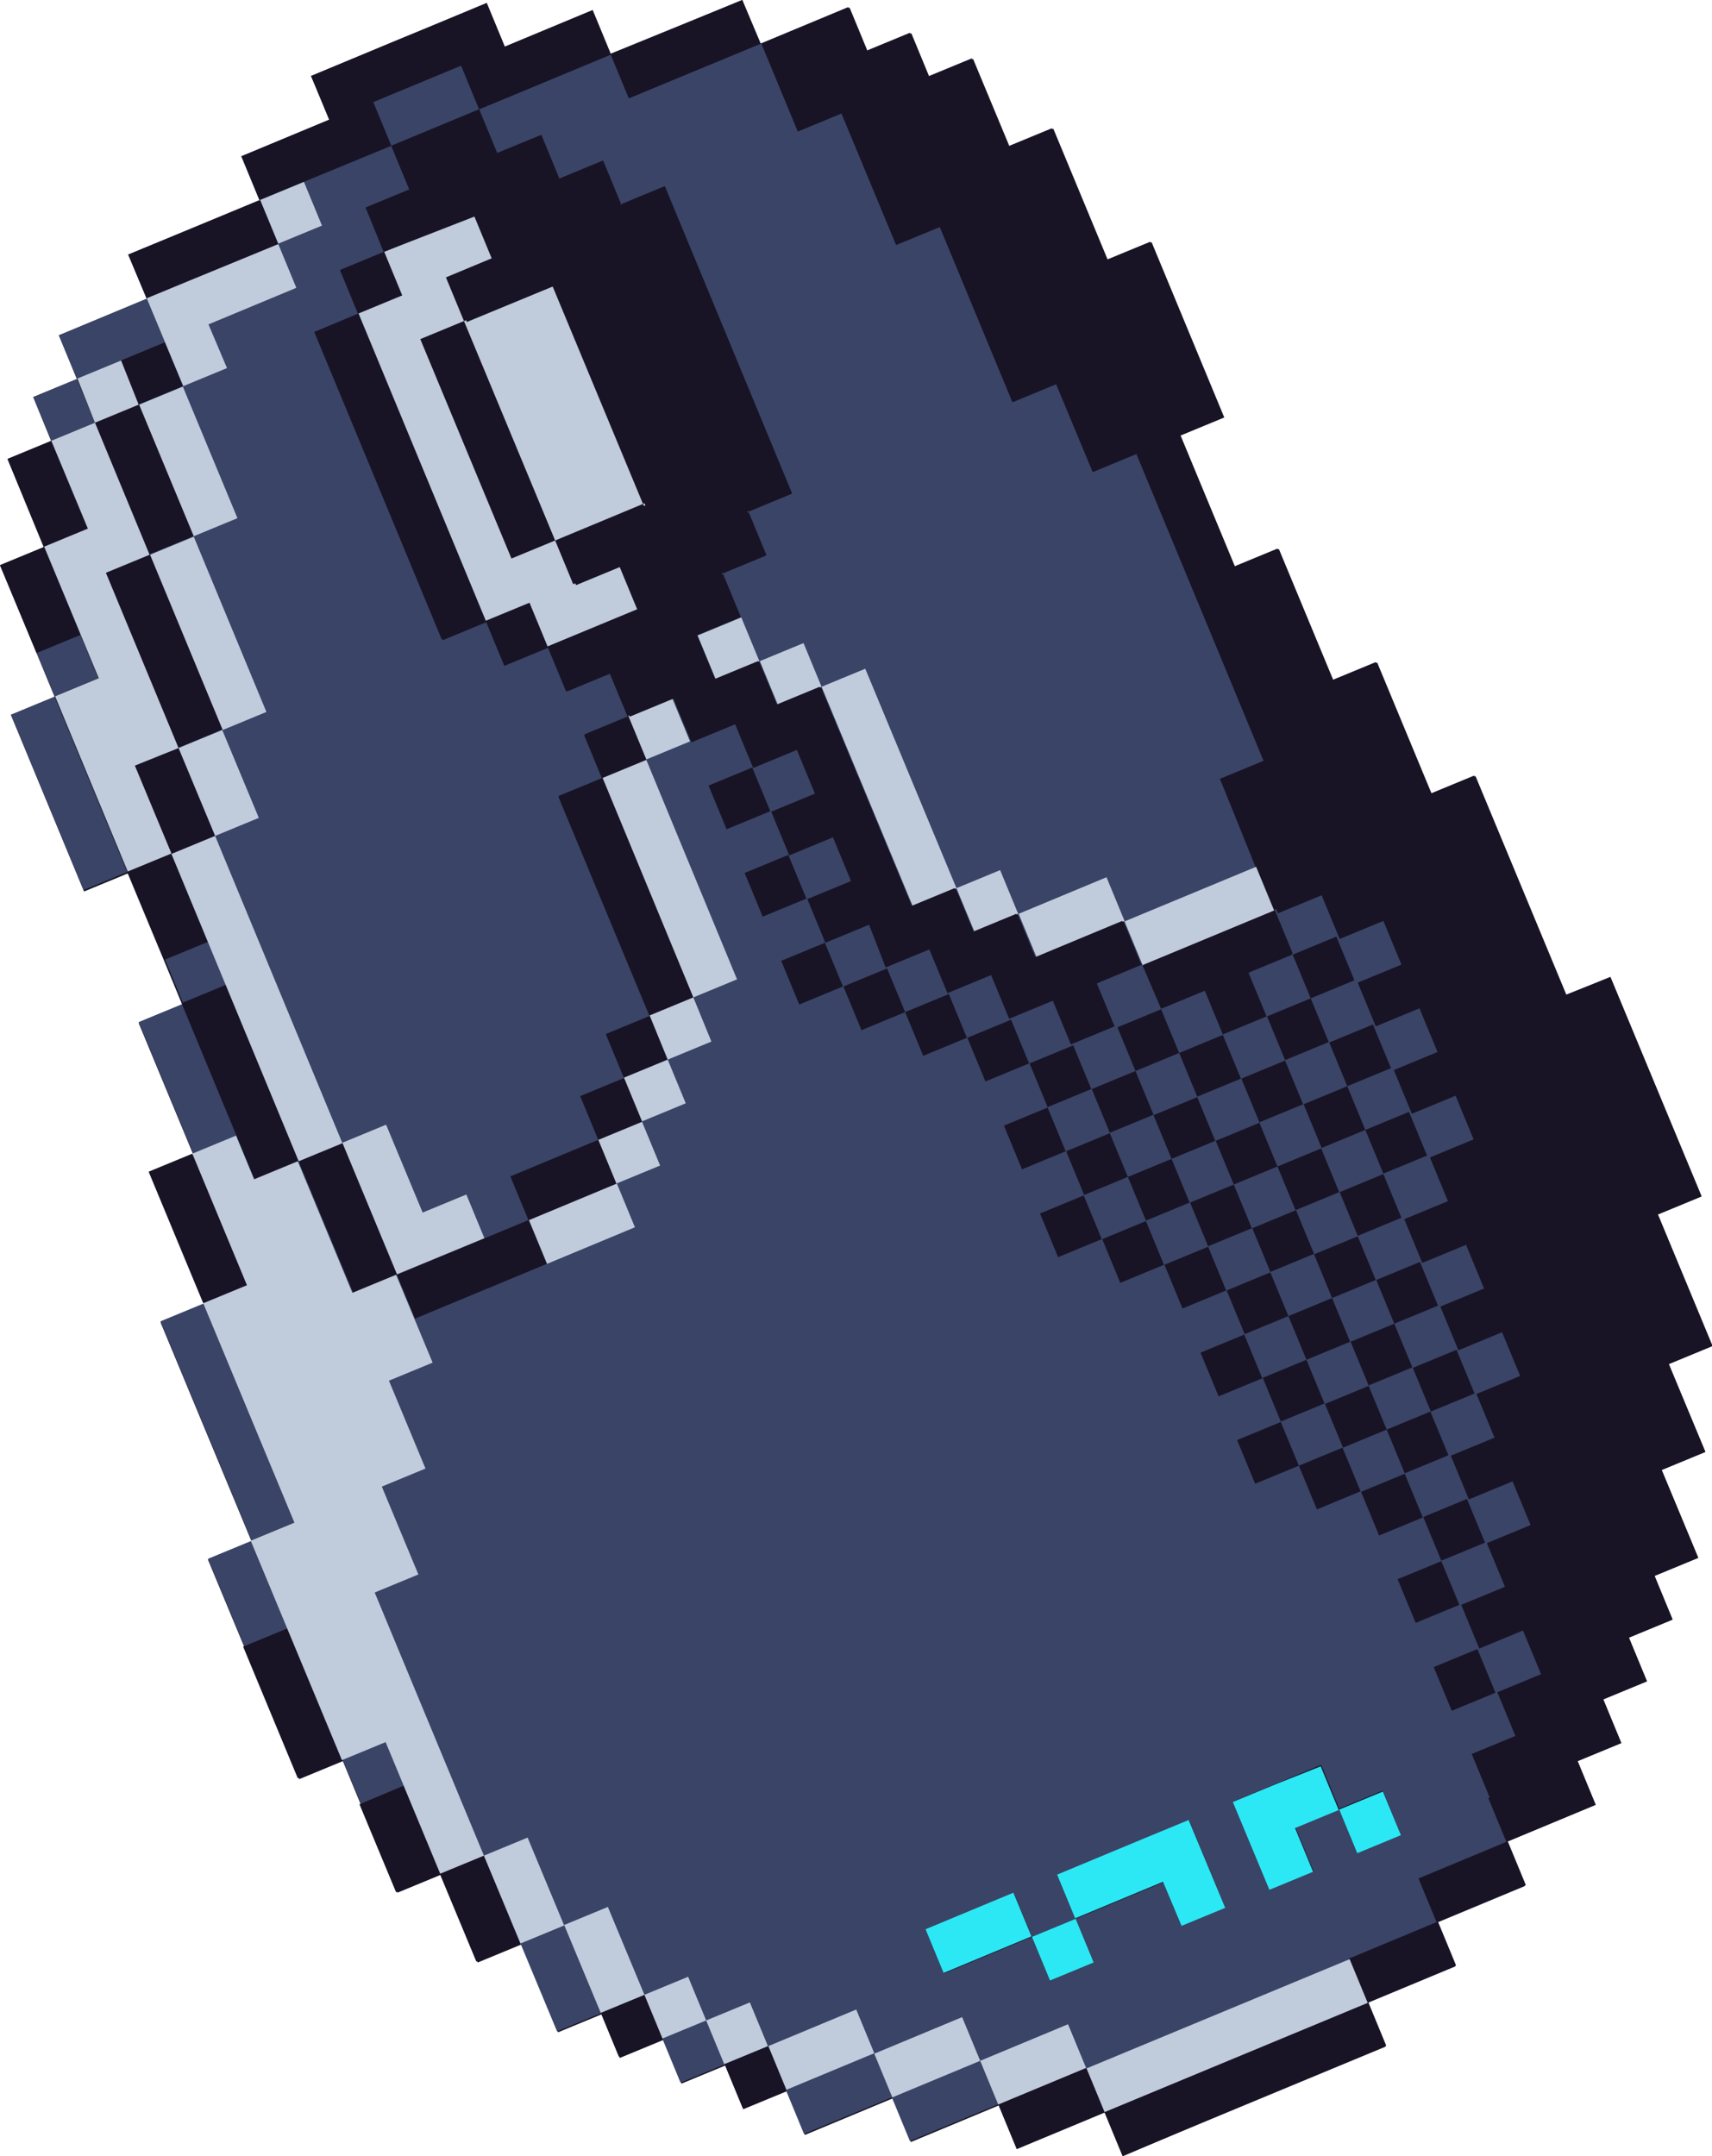 <?xml version="1.0" encoding="utf-8"?>
<!-- Generator: Adobe Illustrator 25.2.1, SVG Export Plug-In . SVG Version: 6.00 Build 0)  -->
<svg version="1.1" id="Layer_1" xmlns="http://www.w3.org/2000/svg" xmlns:xlink="http://www.w3.org/1999/xlink" x="0px" y="0px"
	 viewBox="0 0 360.5 454" style="enable-background:new 0 0 360.5 454;" xml:space="preserve">
<style type="text/css">
	.st0{fill:#181425;}
	.st1{fill:#3A4466;}
	.st2{fill:#C0CBDC;}
	.st3{fill:#2CE8F5;}
</style>
<g id="change1_1">
	<path class="st0" d="M339.1,205.7l19.2,46.2l-9.2,3.8l11.5,27.7l-9.2,3.8l7.7,18.5l-9.2,3.8l7.7,18.5l-9.2,3.8l3.8,9.2l-9.2,3.8
		l3.8,9.2l-9.2,3.8l3.8,9.2l-9.2,3.8l3.8,9.2l-18.5,7.7l3.8,9.2l-18.5,7.7l3.8,9.2l-18.5,7.7l3.8,9.2l-27.7,11.5L236.4,454l-3.8-9.2
		l-18.5,7.7l-3.8-9.2l-18.5,7.7l-3.8-9.2l-18.5,7.7l-3.8-9.2l-9.2,3.8l-3.8-9.2l-9.2,3.8l-3.8-9.2l-9.2,3.8l-3.8-9.2l-9.2,3.8
		l-7.7-18.5l-9.2,3.8l-7.7-18.5l-9.2,3.8l-7.7-18.5l-3.8-9.2l-9.2,3.8l-11.5-27.7l-7.7-18.5l9.2-3.8l-19.2-46.2l9.2-3.8l-11.5-27.7
		l9.2-3.8l-11.5-27.7l9.2-3.8l-3.8-9.2l-7.7-18.5l-9.2,3.8L2.3,150.5l9.2-3.8l-3.8-9.2L0,119l9.2-3.8L1.6,96.7l9.2-3.8L7,83.6
		l9.2-3.8l-3.8-9.2l18.5-7.7L27,53.6l27.7-11.5l-3.8-9.2l18.5-7.7L65.5,16L84,8.3l18.5-7.7l3.8,9.2l18.5-7.7l3.8,9.2L156.3,0
		l3.8,9.2l18.5-7.7l3.8,9.2l9.2-3.8l3.8,9.2l9.2-3.8l7.7,18.5l9.2-3.8l11.5,27.7l9.2-3.8l15.3,36.9l-9.2,3.8l11.5,27.7l9.2-3.8
		l11.5,27.7l9.2-3.8l11.5,27.7l9.2-3.8l19.2,46.2L339.1,205.7z"/>
</g>
<g id="change2_1">
	<path class="st1" d="M320.6,213.3l-19.2-46.2l-9.2,3.8l-11.5-27.7l-9.2,3.8l3.8,9.2l-9.2,3.8l11.5,27.7l-9.2,3.8l3.8,9.2
		l-27.7,11.5l-3.8-9.2l-18.5,7.7l-3.8-9.2l-9.2,3.8l-3.8-9.2l-9.2,3.8l-3.8-9.2l-9.2,3.8l-19.2-46.2l-9.2,3.8l-3.8-9.2l-18.5,7.7
		l3.8,9.2l-9.2,3.8L146,210l-9.2,3.8l3.8,9.2l-9.2,3.8l3.8,9.2L126,240l3.8,9.2l-18.5,7.7l3.8,9.2l-27.7,11.5l-3.8-9.2l-9.2,3.8
		l-11.5-27.7l-9.2,3.8l-3.8-9.2l-11.5-27.7l-9.2,3.8l11.5,27.7l11.5,27.7l-9.2,3.8l-9.2,3.8l19.2,46.2l-9.2,3.8l7.7,18.5l9.2-3.8
		l11.5,27.7l3.8,9.2L85,376l7.7,18.5l9.2-3.8l7.7,18.5l7.7,18.5l9.2-3.8l9.2-3.8l3.8,9.2l3.8,9.2l9.2-3.8l9.2-3.8l3.8,9.2l3.8,9.2
		l18.5-7.7l3.8,9.2l18.5-7.7l18.5-7.7l3.8,9.2l55.4-23l-3.8-9.2l18.5-7.7l-3.8-9.2l18.5-7.7l-3.8-9.2l18.5-7.7l-3.8-9.2l9.2-3.8
		l-3.8-9.2l9.2-3.8l-3.8-9.2l9.2-3.8l-7.7-18.5l9.2-3.8l-7.7-18.5l9.2-3.8l-11.5-27.7l9.2-3.8l-19.2-46.2L320.6,213.3z M258,401.7
		l-9.2,3.8l-3.8-9.2l-18.5,7.7l3.8,9.2l-9.2,3.8l-3.8-9.2l-18.5,7.7l-3.8-9.2l18.5-7.7l3.8,9.2l9.2-3.8l-3.8-9.2l27.7-11.5
		L258,401.7z M295,386.4l-9.2,3.8l-3.8-9.2l-9.2,3.8l3.8,9.2l-9.2,3.8l-7.7-18.5l18.5-7.7l3.8,9.2l9.2-3.8L295,386.4z M10.8,92.8
		L20,89l-3.8-9.2L7,83.6L10.8,92.8z M11.5,146.7l-9.2,3.8l15.3,36.9l9.2-3.8L11.5,146.7z M62.9,244.5l9.2-3.8l11.5,27.7l27.7-11.5
		l-3.8-9.2L126,240l-3.8-9.2l9.2-3.8l-3.8-9.2l9.2-3.8l-19.2-46.2l9.2-3.8l-3.8-9.2l9.2-3.8l-3.8-9.2l-9.2,3.8l-3.8-9.2l-9.2,3.8
		l-3.8-9.2l-9.2,3.8L66.2,69.9l9.2-3.8l-3.8-9.2l9.2-3.8L77,43.7l9.2-3.8l-3.8-9.2L54.7,42.1l3.8,9.2L30.9,62.9l-18.5,7.7l3.8,9.2
		l18.5-7.7l3.8,9.2l-9.2,3.8l11.5,27.7l-9.2,3.8l15.3,36.9l-9.2,3.8l7.7,18.5l-9.2,3.8l7.7,18.5l-9.2,3.8l3.8,9.2l9.2-3.8
		L62.9,244.5z M114,28.4l3.8,9.2l9.2-3.8l3.8,9.2l9.2-3.8l26.8,64.7l-9.2,3.8l3.8,9.2l-9.2,3.8l3.8,9.2l-9.2,3.8l3.8,9.2l9.2-3.8
		l3.8,9.2l9.2-3.8l19.2,46.2l9.2-3.8l3.8,9.2l9.2-3.8l3.8,9.2l18.5-7.7l3.8,9.2l27.7-11.5L256.9,164l9.2-3.8l-26.8-64.7l-9.2,3.8
		l-7.7-18.5l-9.2,3.8l-15.3-36.9l-9.2,3.8l-11.5-27.7l-9.2,3.8l-7.7-18.5l-27.7,11.5l-3.8-9.2L100.9,23l3.8,9.2L114,28.4z
		 M97.1,13.8l-18.5,7.7l3.8,9.2l18.5-7.7L97.1,13.8z M16.9,133.6l-9.2,3.8l3.8,9.2l9.2-3.8L16.9,133.6z"/>
</g>
<g id="change1_2">
	<path class="st0" d="M339.1,205.7l19.2,46.2l-9.2,3.8l11.5,27.7l-9.2,3.8l7.7,18.5l-9.2,3.8l7.7,18.5l-9.2,3.8l3.8,9.2l-9.2,3.8
		l3.8,9.2l-9.2,3.8l3.8,9.2l-9.2,3.8l3.8,9.2l-18.5,7.7l-3.8-9.2l-3.8-9.2l9.2-3.8l-3.8-9.2l9.2-3.8l-3.8-9.2l-9.2,3.8l-3.8-9.2
		l9.2-3.8l-3.8-9.2l9.2-3.8l-3.8-9.2l-9.2,3.8l-3.8-9.2l9.2-3.8l-3.8-9.2l9.2-3.8l-3.8-9.2l-9.2,3.8l-3.8-9.2l9.2-3.8l-3.8-9.2
		l-9.2,3.8l-3.8-9.2l9.2-3.8l-3.8-9.2l9.2-3.8l-3.8-9.2l-9.2,3.8l-3.8-9.2l9.2-3.8l-3.8-9.2l-9.2,3.8l-3.8-9.2l9.2-3.8l-3.8-9.2
		l-9.2,3.8l-3.8-9.2l-9.2,3.8L256.9,164l9.2-3.8l-15.3-36.9l-11.5-27.7l-9.2,3.8l-7.7-18.5l-9.2,3.8l-15.3-36.9l-9.2,3.8l-11.5-27.7
		l-9.2,3.8l-3.8-9.2l-3.8-9.2l18.5-7.7l3.8,9.2l9.2-3.8l3.8,9.2l9.2-3.8l7.7,18.5l9.2-3.8l11.5,27.7l9.2-3.8l15.3,36.9l-9.2,3.8
		l11.5,27.7l9.2-3.8l11.5,27.7l9.2-3.8l11.5,27.7l9.2-3.8l19.2,46.2L339.1,205.7z M87.9,17.6l9.2-3.8l3.8,9.2l9.2-3.8l18.5-7.7
		l-3.8-9.2l-18.5,7.7l-3.8-9.2L84,8.3L65.5,16l3.8,9.2l-18.5,7.7l3.8,9.2l18.5-7.7l9.2-3.8l-3.8-9.2L87.9,17.6z M30.9,62.9
		l27.7-11.5l-3.8-9.2L27,53.6L30.9,62.9z M10.8,92.8l-9.2,3.8l7.7,18.5l9.2-3.8L10.8,92.8z M9.2,115.2L0,119l7.7,18.5l9.2-3.8
		L9.2,115.2z M36.1,179.8l-9.2,3.8l7.7,18.5l9.2-3.8L36.1,179.8z M42.8,274.4l9.2-3.8l-11.5-27.7l-9.2,3.8L42.8,274.4z M60.4,342.9
		l-9.2,3.8l11.5,27.7l9.2-3.8L60.4,342.9z M75.7,379.9l7.7,18.5l9.2-3.8L85,376L75.7,379.9z M100.3,413l9.2-3.8l-7.7-18.5l-9.2,3.8
		L100.3,413z M130.3,433l9.2-3.8l-3.8-9.2l-9.2,3.8L130.3,433z M156.4,443.8l9.2-3.8l-3.8-9.2l-9.2,3.8L156.4,443.8z M210.3,443.2
		l3.8,9.2l18.5-7.7l-3.8-9.2L210.3,443.2z M232.6,444.7l3.8,9.2l27.7-11.5l27.7-11.5l-3.8-9.2l-27.7,11.5L232.6,444.7z M107.7,117.6
		l9.2-3.8L97.8,67.6l-9.2,3.8L107.7,117.6z M126.9,163.8l9.2-3.8l-3.8-9.2l-9.2,3.8L126.9,163.8z M136.8,213.8l9.2-3.8l-19.2-46.2
		l-9.2,3.8L136.8,213.8z M131.4,226.9l9.2-3.8l-3.8-9.2l-9.2,3.8L131.4,226.9z M126,240l9.2-3.8l-3.8-9.2l-9.2,3.8L126,240z
		 M111.3,256.9l18.5-7.7L126,240l-18.5,7.7L111.3,256.9z M87.4,277.6l27.7-11.5l-3.8-9.2l-27.7,11.5L87.4,277.6z M62.9,244.5
		l11.5,27.7l9.2-3.8l-11.5-27.7L62.9,244.5z M38.3,211.4l15.3,36.9l9.2-3.8l-15.3-36.9L38.3,211.4z M37.6,157.5l-9.2,3.8l7.7,18.5
		l9.2-3.8L37.6,157.5z M31.5,116.7l-9.2,3.8l15.3,36.9l9.2-3.8L31.5,116.7z M29.3,85.2L20,89l11.5,27.7l9.2-3.8L29.3,85.2z
		 M34.7,72.1l-9.2,3.8l3.8,9.2l9.2-3.8L34.7,72.1z M80.9,53l-9.2,3.8l3.8,9.2l9.2-3.8L80.9,53z M66.2,69.9l26.8,64.7l9.2-3.8
		L75.5,66L66.2,69.9z M102.3,130.7l3.8,9.2l9.2-3.8l-3.8-9.2L102.3,130.7z M160.2,9.2L156.3,0l-27.7,11.5l3.8,9.2L160.2,9.2z
		 M302.6,404.8l18.5-7.7l-3.8-9.2l-18.5,7.7L302.6,404.8z M288,421.7l18.5-7.7l-3.8-9.2l-18.5,7.7L288,421.7z M244.5,212.4l9.2-3.8
		l3.8,9.2l9.2-3.8l-3.8-9.2l9.2-3.8l-3.8-9.2l-27.7,11.5L244.5,212.4z M276,210.2l9.2-3.8l-3.8-9.2l-9.2,3.8L276,210.2z
		 M279.8,219.4l-3.8-9.2l-9.2,3.8l3.8,9.2L279.8,219.4z M252.1,230.9l9.2-3.8l-3.8-9.2l-9.2,3.8L252.1,230.9z M283.7,228.7l9.2-3.8
		l-3.8-9.2l-9.2,3.8L283.7,228.7z M274.4,232.5l-3.8-9.2l-9.2,3.8l3.8,9.2L274.4,232.5z M278.3,241.7l9.2-3.8l-3.8-9.2l-9.2,3.8
		L278.3,241.7z M256,240.2l3.8,9.2l9.2-3.8l-3.8-9.2L256,240.2z M291.3,247.1l9.2-3.8l-3.8-9.2l-9.2,3.8L291.3,247.1z M269,245.6
		l3.8,9.2l9.2-3.8l-3.8-9.2L269,245.6z M282.1,251l3.8,9.2l9.2-3.8l-3.8-9.2L282.1,251z M272.9,254.8l-9.2,3.8l3.8,9.2l9.2-3.8
		L272.9,254.8z M280.5,273.3l9.2-3.8l-3.8-9.2l-9.2,3.8L280.5,273.3z M293.6,278.7l9.2-3.8l-3.8-9.2l-9.2,3.8L293.6,278.7z
		 M280.5,273.3l-9.2,3.8l3.8,9.2l9.2-3.8L280.5,273.3z M288.2,291.7l9.2-3.8l-3.8-9.2l-9.2,3.8L288.2,291.7z M301.3,297.2l9.2-3.8
		l-3.8-9.2l-9.2,3.8L301.3,297.2z M279,295.6l3.8,9.2l9.2-3.8l-3.8-9.2L279,295.6z M292,301l3.8,9.2l9.2-3.8l-3.8-9.2L292,301z
		 M286.6,314.1l3.8,9.2l9.2-3.8l-3.8-9.2L286.6,314.1z M308.9,315.6l-9.2,3.8l3.8,9.2l9.2-3.8L308.9,315.6z M294.3,332.5l3.8,9.2
		l9.2-3.8l-3.8-9.2L294.3,332.5z M301.9,351l3.8,9.2l9.2-3.8l-3.8-9.2L301.9,351z M248.3,221.7l-3.8-9.2l-9.2,3.8l3.8,9.2
		L248.3,221.7z M239.1,225.5l-9.2,3.8l3.8,9.2l9.2-3.8L239.1,225.5z M242.9,234.8l3.8,9.2l9.2-3.8l-3.8-9.2L242.9,234.8z M226,220.1
		l-9.2,3.8l3.8,9.2l9.2-3.8L226,220.1z M203.7,218.5l3.8,9.2l9.2-3.8l-3.8-9.2L203.7,218.5z M190.6,213.1l3.8,9.2l9.2-3.8l-3.8-9.2
		L190.6,213.1z M177.6,207.7l3.8,9.2l9.2-3.8l-3.8-9.2L177.6,207.7z M149.2,165.4l3.8,9.2l9.2-3.8l-3.8-9.2L149.2,165.4z
		 M156.8,183.8l3.8,9.2l9.2-3.8l-3.8-9.2L156.8,183.8z M164.5,202.3l3.8,9.2l9.2-3.8l-3.8-9.2L164.5,202.3z M250.6,253.2l3.8,9.2
		l9.2-3.8l-3.8-9.2L250.6,253.2z M237.5,247.8l3.8,9.2l9.2-3.8l-3.8-9.2L237.5,247.8z M233.7,238.6l-9.2,3.8l3.8,9.2l9.2-3.8
		L233.7,238.6z M211.4,237l3.8,9.2l9.2-3.8l-3.8-9.2L211.4,237z M267.5,267.9l-9.2,3.8l3.8,9.2l9.2-3.8L267.5,267.9z M245.2,266.3
		l3.8,9.2l9.2-3.8l-3.8-9.2L245.2,266.3z M232.1,260.9l3.8,9.2l9.2-3.8l-3.8-9.2L232.1,260.9z M219,255.5l3.8,9.2l9.2-3.8l-3.8-9.2
		L219,255.5z M275.1,286.3l-9.2,3.8l3.8,9.2l9.2-3.8L275.1,286.3z M252.8,284.8l3.8,9.2l9.2-3.8l-3.8-9.2L252.8,284.8z M273.5,308.6
		l3.8,9.2l9.2-3.8l-3.8-9.2L273.5,308.6z M260.5,303.2l3.8,9.2l9.2-3.8l-3.8-9.2L260.5,303.2z"/>
</g>
<g id="change3_1">
	<path class="st2" d="M78.9,335.3l23,55.4l-9.2,3.8l-11.5-27.7l-9.2,3.8l-19.2-46.2l9.2-3.8l-19.2-46.2l9.2-3.8l-11.5-27.7l9.2-3.8
		l3.8,9.2l9.2-3.8l11.5,27.7l9.2-3.8l7.7,18.5l-9.2,3.8l7.7,18.5l-9.2,3.8l7.7,18.5L78.9,335.3z M37.6,157.5l-15.3-36.9l9.2-3.8
		L20,89l-9.2,3.8l7.7,18.5l-9.2,3.8l11.5,27.7l-9.2,3.8l15.3,36.9l9.2-3.8l-7.7-18.5L37.6,157.5z M25.5,75.9l-9.2,3.8L20,89l9.2-3.8
		L25.5,75.9z M102.3,130.7l9.2-3.8l3.8,9.2l36.9-15.3l-3.8-9.2l9.2-3.8L130.9,43l-9.2,3.8l-3.8-9.2L80.9,53l3.8,9.2L75.5,66
		L102.3,130.7z M88.5,71.4l9.2-3.8l-3.8-9.2l18.5-7.7l3.8,9.2l9.2-3.8l19.2,46.2l-9.2,3.8l3.8,9.2l-18.5,7.7l-3.8-9.2l-9.2,3.8
		L88.5,71.4z M135.4,106.1l-19.2-46.2l-18.5,7.7l19.2,46.2L135.4,106.1z M101.9,390.7l7.7,18.5l9.2-3.8l-7.7-18.5L101.9,390.7z
		 M118.8,405.3l7.7,18.5l9.2-3.8l-7.7-18.5L118.8,405.3z M135.7,420l3.8,9.2l9.2-3.8l-3.8-9.2L135.7,420z M148.7,425.4l3.8,9.2
		l9.2-3.8l-3.8-9.2L148.7,425.4z M161.8,430.8l3.8,9.2l18.5-7.7l-3.8-9.2L161.8,430.8z M184.1,432.4l3.8,9.2l18.5-7.7l-3.8-9.2
		L184.1,432.4z M206.4,433.9l3.8,9.2l18.5-7.7l-3.8-9.2L206.4,433.9z M232.6,444.7l55.4-23l-3.8-9.2l-55.4,23L232.6,444.7z
		 M45.3,176l-9.2,3.8l26.8,64.7l9.2-3.8L45.3,176z M92.8,264.5l9.2-3.8l-3.8-9.2l-9.2,3.8l-7.7-18.5l-9.2,3.8l11.5,27.7L92.8,264.5z
		 M45.3,176l9.2-3.8l-7.7-18.5l-9.2,3.8L45.3,176z M46.9,153.7l9.2-3.8l-15.3-36.9l-9.2,3.8L46.9,153.7z M50,109.1L38.5,81.4
		l-9.2,3.8l11.5,27.7L50,109.1z M43.9,68.3l18.5-7.7l-3.8-9.2L40.1,59l-9.2,3.8l7.7,18.5l9.2-3.8L43.9,68.3z M64,38.3l-9.2,3.8
		l3.8,9.2l9.2-3.8L64,38.3z M146,210l9.2-3.8L136.1,160l-9.2,3.8L146,210z M145.3,156.1l-3.8-9.2l-9.2,3.8l3.8,9.2L145.3,156.1z
		 M140.6,223.1l9.2-3.8L146,210l-9.2,3.8L140.6,223.1z M135.2,236.1l9.2-3.8l-3.8-9.2l-9.2,3.8L135.2,236.1z M129.8,249.2l9.2-3.8
		l-3.8-9.2L126,240L129.8,249.2z M115.2,266.1l18.5-7.7l-3.8-9.2l-18.5,7.7L115.2,266.1z M146.9,133.8l3.8,9.2l9.2-3.8l-3.8-9.2
		L146.9,133.8z M160,139.2l3.8,9.2l9.2-3.8l-3.8-9.2L160,139.2z M173,144.6l19.2,46.2l9.2-3.8l-19.2-46.2L173,144.6z M201.4,187
		l3.8,9.2l9.2-3.8l-3.8-9.2L201.4,187z M214.5,192.4l3.8,9.2l18.5-7.7l-3.8-9.2L214.5,192.4z M236.8,194l3.8,9.2l27.7-11.5l-3.8-9.2
		L236.8,194z"/>
</g>
<g id="change1_3">
	<path class="st0" d="M183,194.7l-9.2,3.8l-3.8-9.2l9.2-3.8l-3.8-9.2l-9.2,3.8l-3.8-9.2l9.2-3.8l-3.8-9.2l-9.2,3.8l-3.8-9.2
		l-9.2,3.8l-3.8-9.2l-9.2,3.8l-3.8-9.2l-9.2,3.8l-3.8-9.2l18.5-7.7l-3.8-9.2l-9.2,3.8l-3.8-9.2l9.2-3.8l9.2-3.8l-19.2-46.2l-9.2,3.8
		l-9.2,3.8l-3.8-9.2l9.2-3.8l-3.8-9.2L80.9,53L77,43.7l9.2-3.8l-3.8-9.2l9.2-3.8l9.2-3.8l3.8,9.2l9.2-3.8l3.8,9.2l9.2-3.8l3.8,9.2
		l9.2-3.8l26.8,64.7l-9.2,3.8l3.8,9.2l-9.2,3.8l3.8,9.2l-9.2,3.8l3.8,9.2l9.2-3.8l3.8,9.2l9.2-3.8l19.2,46.2l9.2-3.8l3.8,9.2
		l9.2-3.8l3.8,9.2l18.5-7.7l3.8,9.2l-9.2,3.8l3.8,9.2l-9.2,3.8l-3.8-9.2l-9.2,3.8l-3.8-9.2l-9.2,3.8l-3.8-9.2l-9.2,3.8L183,194.7z"
		/>
</g>
<g id="change4_1">
	<path class="st3" d="M268.8,375.6l-9.2,3.8l7.7,18.5l9.2-3.8l-3.8-9.2l9.2-3.8l-3.8-9.2L268.8,375.6z M194.9,406.2l3.8,9.2
		l18.5-7.7l-3.8-9.2L194.9,406.2z M230.3,413.2l-3.8-9.2l-9.2,3.8l3.8,9.2L230.3,413.2z M248.8,405.5l9.2-3.8l-7.7-18.5l-9.2,3.8
		l-18.5,7.7l3.8,9.2l18.5-7.7L248.8,405.5z M295,386.4l-3.8-9.2l-9.2,3.8l3.8,9.2L295,386.4z"/>
</g>
</svg>
